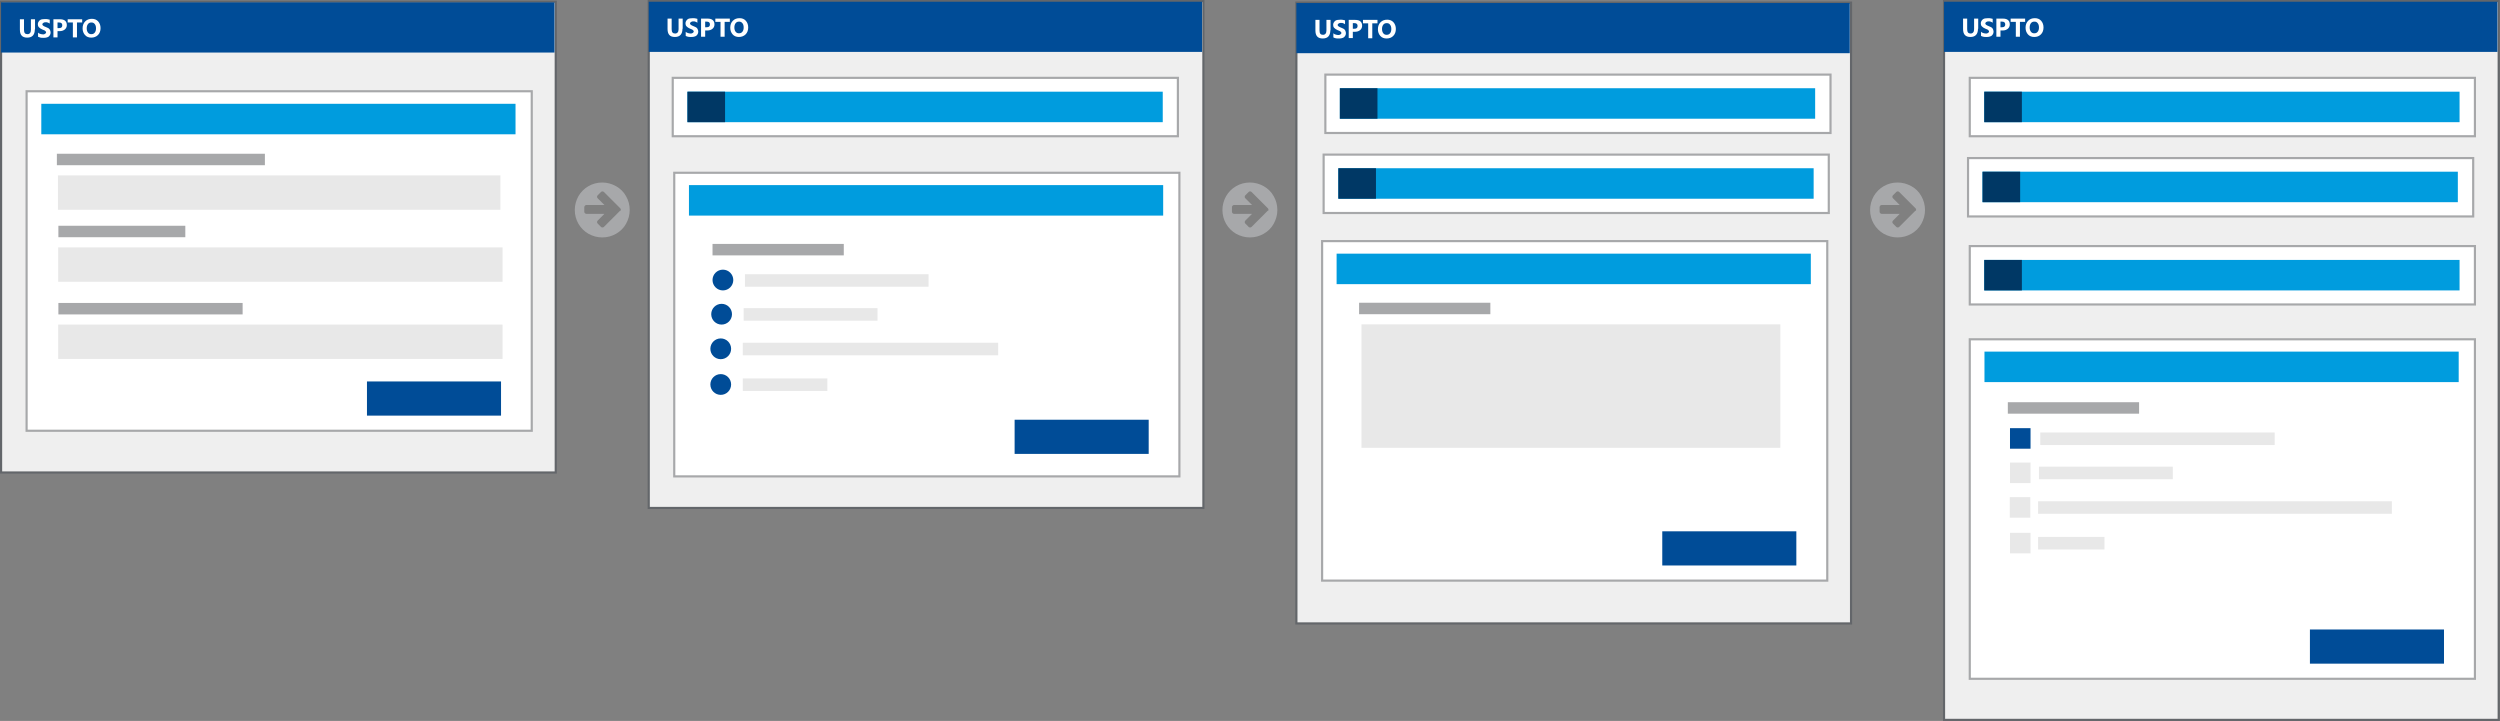 <?xml version="1.0" encoding="utf-8"?>
<!-- Generator: Adobe Illustrator 18.0.0, SVG Export Plug-In . SVG Version: 6.00 Build 0)  -->
<!DOCTYPE svg PUBLIC "-//W3C//DTD SVG 1.1//EN" "http://www.w3.org/Graphics/SVG/1.1/DTD/svg11.dtd">
<svg version="1.1" xmlns="http://www.w3.org/2000/svg" xmlns:xlink="http://www.w3.org/1999/xlink" x="0px" y="0px"
	 viewBox="0 0 1156.1 333.4" enable-background="new 0 0 1156.1 333.4" xml:space="preserve">
<rect x="0" y="0" width="1156.1" height="333.4" fill="#808080" stroke="none"/>
<g id="Hybrid" display="none">
	<rect x="0.8" y="-43.7" display="inline" fill="#EFEFEF" stroke="#63666A" stroke-miterlimit="10" width="256.5" height="244.3"/>
	<rect x="0.8" y="-43.5" display="inline" fill="#004C97" width="255.9" height="23.2"/>
	<g display="inline">
		<path fill="#FFFFFF" d="M16.4-30.9c0,2.5-1.2,3.8-3.5,3.8c-2.3,0-3.4-1.2-3.4-3.7v-4.9h1.9v4.9c0,1.4,0.5,2,1.6,2
			c1,0,1.6-0.7,1.6-2v-4.9h1.9V-30.9z"/>
		<path fill="#FFFFFF" d="M17.9-27.6v-1.9c0.3,0.3,0.7,0.5,1.1,0.6s0.8,0.2,1.2,0.2c0.2,0,0.4,0,0.6-0.1s0.3-0.1,0.4-0.2
			s0.2-0.2,0.3-0.3s0.1-0.2,0.1-0.3c0-0.2,0-0.3-0.1-0.4s-0.2-0.2-0.4-0.4s-0.4-0.2-0.6-0.3s-0.5-0.2-0.7-0.3
			c-0.7-0.3-1.1-0.6-1.5-1c-0.3-0.4-0.5-0.9-0.5-1.4c0-0.4,0.1-0.8,0.3-1.1s0.4-0.6,0.7-0.8s0.7-0.4,1.1-0.4s0.8-0.1,1.3-0.1
			c0.4,0,0.8,0,1.2,0.1s0.6,0.1,0.9,0.2v1.8c-0.1-0.1-0.3-0.2-0.5-0.3s-0.3-0.1-0.5-0.2s-0.4-0.1-0.5-0.1s-0.3,0-0.5,0
			c-0.2,0-0.4,0-0.6,0.1s-0.3,0.1-0.4,0.2s-0.2,0.2-0.3,0.3s-0.1,0.2-0.1,0.3c0,0.1,0,0.3,0.1,0.4s0.2,0.2,0.3,0.3s0.3,0.2,0.5,0.3
			s0.4,0.2,0.7,0.3c0.3,0.1,0.6,0.3,0.9,0.4s0.5,0.3,0.7,0.5s0.3,0.4,0.4,0.7s0.2,0.6,0.2,0.9c0,0.5-0.1,0.9-0.3,1.2
			s-0.4,0.6-0.7,0.8s-0.7,0.3-1.1,0.4s-0.8,0.1-1.3,0.1c-0.5,0-0.9,0-1.3-0.1S18.2-27.4,17.9-27.6z"/>
		<path fill="#FFFFFF" d="M26.9-30.2v2.9H25v-8.4h3c2.1,0,3.2,0.9,3.2,2.7c0,0.8-0.3,1.5-0.9,2s-1.4,0.8-2.4,0.8H26.9z M26.9-34.2
			v2.6h0.7c1,0,1.5-0.4,1.5-1.3c0-0.9-0.5-1.3-1.5-1.3H26.9z"/>
		<path fill="#FFFFFF" d="M38.3-34.1h-2.4v6.9H34v-6.9h-2.4v-1.5h6.7V-34.1z"/>
		<path fill="#FFFFFF" d="M42.5-27.1c-1.2,0-2.2-0.4-2.9-1.2s-1.1-1.8-1.1-3.1c0-1.3,0.4-2.4,1.2-3.2s1.8-1.2,3.1-1.2
			c1.2,0,2.2,0.4,2.9,1.2s1.1,1.8,1.1,3.1c0,1.3-0.4,2.4-1.2,3.2S43.7-27.1,42.5-27.1z M42.6-34.2c-0.7,0-1.2,0.2-1.6,0.7
			s-0.6,1.2-0.6,2c0,0.8,0.2,1.5,0.6,2s0.9,0.7,1.5,0.7c0.7,0,1.2-0.2,1.6-0.7s0.6-1.1,0.6-2c0-0.9-0.2-1.5-0.6-2
			S43.2-34.2,42.6-34.2z"/>
	</g>
	<rect x="12.6" y="27.6" display="inline" fill="#FFFFFF" stroke="#A7A8AA" stroke-miterlimit="10" width="233.6" height="157"/>
	<rect x="19.4" y="33.4" display="inline" fill="#009CDE" width="219.3" height="14.1"/>
	<rect x="27.1" y="66.6" display="inline" fill="#E8E8E8" width="204.6" height="15.9"/>
	<rect x="170" y="161.8" display="inline" fill="#004C97" width="62" height="15.8"/>
	<rect x="26.6" y="56.6" display="inline" fill="#A7A8AA" width="96.2" height="5.3"/>
	<rect x="27.2" y="99.8" display="inline" fill="#E8E8E8" width="205.5" height="15.9"/>
	<rect x="27.3" y="89.8" display="inline" fill="#A7A8AA" width="58.7" height="5.3"/>
	<rect x="27.2" y="135.5" display="inline" fill="#E8E8E8" width="205.5" height="15.9"/>
	<rect x="27.3" y="125.5" display="inline" fill="#A7A8AA" width="85.2" height="5.3"/>
	
		<rect x="300.3" y="-42.1" display="inline" fill="#EFEFEF" stroke="#63666A" stroke-miterlimit="10" width="256.5" height="534.4"/>
	<rect x="300.3" y="-43.8" display="inline" fill="#004C97" width="255.9" height="23.2"/>
	<g display="inline">
		<path fill="#FFFFFF" d="M316-31.2c0,2.5-1.2,3.8-3.5,3.8c-2.3,0-3.4-1.2-3.4-3.7V-36h1.9v4.9c0,1.4,0.5,2,1.6,2c1,0,1.6-0.7,1.6-2
			V-36h1.9V-31.2z"/>
		<path fill="#FFFFFF" d="M317.4-27.9v-1.9c0.3,0.3,0.7,0.5,1.1,0.6s0.8,0.2,1.2,0.2c0.2,0,0.4,0,0.6-0.1s0.3-0.1,0.4-0.2
			s0.2-0.2,0.3-0.3s0.1-0.2,0.1-0.3c0-0.2,0-0.3-0.1-0.4s-0.2-0.2-0.4-0.4s-0.4-0.2-0.6-0.3s-0.5-0.2-0.7-0.3
			c-0.7-0.3-1.1-0.6-1.5-1c-0.3-0.4-0.5-0.9-0.5-1.4c0-0.4,0.1-0.8,0.3-1.1s0.4-0.6,0.7-0.8s0.7-0.4,1.1-0.4s0.8-0.1,1.3-0.1
			c0.4,0,0.8,0,1.2,0.1s0.6,0.1,0.9,0.2v1.8c-0.1-0.1-0.3-0.2-0.5-0.3s-0.3-0.1-0.5-0.2s-0.4-0.1-0.5-0.1s-0.3,0-0.5,0
			c-0.2,0-0.4,0-0.6,0.1s-0.3,0.1-0.4,0.2s-0.2,0.2-0.3,0.3s-0.1,0.2-0.1,0.3c0,0.1,0,0.3,0.1,0.4s0.2,0.2,0.3,0.3s0.3,0.2,0.5,0.3
			s0.4,0.2,0.7,0.3c0.3,0.1,0.6,0.3,0.9,0.4c0.3,0.2,0.5,0.3,0.7,0.5s0.3,0.4,0.4,0.7s0.2,0.6,0.2,0.9c0,0.5-0.1,0.9-0.3,1.2
			s-0.4,0.6-0.7,0.8s-0.7,0.3-1.1,0.4s-0.8,0.1-1.3,0.1c-0.5,0-0.9,0-1.3-0.1S317.7-27.8,317.4-27.9z"/>
		<path fill="#FFFFFF" d="M326.4-30.5v2.9h-1.9V-36h3c2.1,0,3.2,0.9,3.2,2.7c0,0.8-0.3,1.5-0.9,2s-1.4,0.8-2.4,0.8H326.4z
			 M326.4-34.5v2.6h0.7c1,0,1.5-0.4,1.5-1.3c0-0.9-0.5-1.3-1.5-1.3H326.4z"/>
		<path fill="#FFFFFF" d="M337.8-34.5h-2.4v6.9h-1.9v-6.9h-2.4V-36h6.7V-34.5z"/>
		<path fill="#FFFFFF" d="M342-27.4c-1.2,0-2.2-0.4-2.9-1.2s-1.1-1.8-1.1-3.1c0-1.3,0.4-2.4,1.2-3.2s1.8-1.2,3.1-1.2
			c1.2,0,2.2,0.4,2.9,1.2s1.1,1.8,1.1,3.1c0,1.3-0.4,2.4-1.2,3.2S343.2-27.4,342-27.4z M342.1-34.5c-0.7,0-1.2,0.2-1.6,0.7
			s-0.6,1.2-0.6,2c0,0.8,0.2,1.5,0.6,2s0.9,0.7,1.5,0.7c0.7,0,1.2-0.2,1.6-0.7s0.6-1.1,0.6-2c0-0.9-0.2-1.5-0.6-2
			S342.7-34.5,342.1-34.5z"/>
	</g>
	<rect x="312.1" y="27.3" display="inline" fill="#FFFFFF" stroke="#A7A8AA" stroke-miterlimit="10" width="233.6" height="140.4"/>
	<rect x="318.9" y="33.1" display="inline" fill="#009CDE" width="219.3" height="14.1"/>
	<rect x="482.8" y="462.5" display="inline" fill="#004C97" width="62" height="15.8"/>
	<g display="inline">
		<rect x="344.8" y="74.2" fill="#E8E8E8" width="84.9" height="5.8"/>
		<rect x="329.8" y="60.2" fill="#A7A8AA" width="60.7" height="5.3"/>
		<circle fill="#004C97" cx="334.6" cy="77" r="4.8"/>
		<rect x="344.2" y="90" fill="#E8E8E8" width="61.9" height="5.8"/>
		<circle fill="#E8E8E8" cx="334" cy="92.7" r="4.8"/>
		<rect x="343.8" y="106" fill="#E8E8E8" width="118.1" height="5.8"/>
		<circle fill="#E8E8E8" cx="333.6" cy="108.7" r="4.8"/>
		<rect x="343.8" y="122.5" fill="#E8E8E8" width="39.1" height="5.8"/>
		<circle fill="#E8E8E8" cx="333.6" cy="125.2" r="4.8"/>
	</g>
	
		<rect x="599.8" y="-37.4" display="inline" fill="#EFEFEF" stroke="#63666A" stroke-miterlimit="10" width="256.5" height="241.1"/>
	<rect x="599.8" y="-43.1" display="inline" fill="#004C97" width="255.9" height="23.2"/>
	<g display="inline">
		<path fill="#FFFFFF" d="M615.5-30.6c0,2.5-1.2,3.8-3.5,3.8c-2.3,0-3.4-1.2-3.4-3.7v-4.9h1.9v4.9c0,1.4,0.5,2,1.6,2
			c1,0,1.6-0.7,1.6-2v-4.9h1.9V-30.6z"/>
		<path fill="#FFFFFF" d="M616.9-27.3v-1.9c0.3,0.3,0.7,0.5,1.1,0.6s0.8,0.2,1.2,0.2c0.2,0,0.4,0,0.6-0.1s0.3-0.1,0.4-0.2
			s0.2-0.2,0.3-0.3s0.1-0.2,0.1-0.3c0-0.2,0-0.3-0.1-0.4s-0.2-0.2-0.4-0.4s-0.4-0.2-0.6-0.3s-0.5-0.2-0.7-0.3
			c-0.7-0.3-1.1-0.6-1.5-1s-0.5-0.9-0.5-1.4c0-0.4,0.1-0.8,0.3-1.1s0.4-0.6,0.7-0.8s0.7-0.4,1.1-0.4s0.8-0.1,1.3-0.1
			c0.4,0,0.8,0,1.2,0.1s0.6,0.1,0.9,0.2v1.8c-0.1-0.1-0.3-0.2-0.5-0.3s-0.3-0.1-0.5-0.2s-0.4-0.1-0.5-0.1s-0.3,0-0.5,0
			c-0.2,0-0.4,0-0.6,0.1s-0.3,0.1-0.4,0.2s-0.2,0.2-0.3,0.3s-0.1,0.2-0.1,0.3c0,0.1,0,0.3,0.1,0.4s0.2,0.2,0.3,0.3s0.3,0.2,0.5,0.3
			s0.4,0.2,0.7,0.3c0.3,0.1,0.6,0.3,0.9,0.4s0.5,0.3,0.7,0.5s0.3,0.4,0.4,0.7s0.2,0.6,0.2,0.9c0,0.5-0.1,0.9-0.3,1.2
			s-0.4,0.6-0.7,0.8s-0.7,0.3-1.1,0.4s-0.8,0.1-1.3,0.1c-0.5,0-0.9,0-1.3-0.1S617.2-27.1,616.9-27.3z"/>
		<path fill="#FFFFFF" d="M625.9-29.8v2.9H624v-8.4h3c2.1,0,3.2,0.9,3.2,2.7c0,0.8-0.3,1.5-0.9,2s-1.4,0.8-2.4,0.8H625.9z
			 M625.9-33.9v2.6h0.7c1,0,1.5-0.4,1.5-1.3c0-0.9-0.5-1.3-1.5-1.3H625.9z"/>
		<path fill="#FFFFFF" d="M637.3-33.8h-2.4v6.9H633v-6.9h-2.4v-1.5h6.7V-33.8z"/>
		<path fill="#FFFFFF" d="M641.5-26.8c-1.2,0-2.2-0.4-2.9-1.2s-1.1-1.8-1.1-3.1c0-1.3,0.4-2.4,1.2-3.2s1.8-1.2,3.1-1.2
			c1.2,0,2.2,0.4,2.9,1.2s1.1,1.8,1.1,3.1c0,1.3-0.4,2.4-1.2,3.2S642.8-26.8,641.5-26.8z M641.6-33.9c-0.7,0-1.2,0.2-1.6,0.7
			s-0.6,1.2-0.6,2c0,0.8,0.2,1.5,0.6,2s0.9,0.7,1.5,0.7c0.7,0,1.2-0.2,1.6-0.7s0.6-1.1,0.6-2c0-0.9-0.2-1.5-0.6-2
			S642.3-33.9,641.6-33.9z"/>
	</g>
	<rect x="611.7" y="27" display="inline" fill="#FFFFFF" stroke="#A7A8AA" stroke-miterlimit="10" width="233.6" height="157"/>
	<rect x="618.4" y="32.7" display="inline" fill="#009CDE" width="219.3" height="14.1"/>
	<rect x="769" y="161.1" display="inline" fill="#004C97" width="62" height="15.8"/>
	<rect x="629.9" y="65.5" display="inline" fill="#E8E8E8" width="193.7" height="57.1"/>
	<rect x="628.8" y="55.5" display="inline" fill="#A7A8AA" width="60.7" height="5.3"/>
	
		<rect x="899.3" y="-36.1" display="inline" fill="#EFEFEF" stroke="#63666A" stroke-miterlimit="10" width="256.5" height="240.4"/>
	<rect x="899.3" y="-43.8" display="inline" fill="#004C97" width="255.9" height="23.2"/>
	<g display="inline">
		<path fill="#FFFFFF" d="M915-31.2c0,2.5-1.2,3.8-3.5,3.8c-2.3,0-3.4-1.2-3.4-3.7V-36h1.9v4.9c0,1.4,0.5,2,1.6,2c1,0,1.6-0.7,1.6-2
			V-36h1.9V-31.2z"/>
		<path fill="#FFFFFF" d="M916.4-27.9v-1.9c0.3,0.3,0.7,0.5,1.1,0.6s0.8,0.2,1.2,0.2c0.2,0,0.4,0,0.6-0.1s0.3-0.1,0.4-0.2
			s0.2-0.2,0.3-0.3s0.1-0.2,0.1-0.3c0-0.2,0-0.3-0.1-0.4s-0.2-0.2-0.4-0.4s-0.4-0.2-0.6-0.3s-0.5-0.2-0.7-0.3
			c-0.7-0.3-1.1-0.6-1.5-1c-0.3-0.4-0.5-0.9-0.5-1.4c0-0.4,0.1-0.8,0.3-1.1s0.4-0.6,0.7-0.8s0.7-0.4,1.1-0.4s0.8-0.1,1.3-0.1
			c0.4,0,0.8,0,1.2,0.1s0.6,0.1,0.9,0.2v1.8c-0.1-0.1-0.3-0.2-0.5-0.3s-0.3-0.1-0.5-0.2s-0.4-0.1-0.5-0.1s-0.3,0-0.5,0
			c-0.2,0-0.4,0-0.6,0.1s-0.3,0.1-0.4,0.2s-0.2,0.2-0.3,0.3s-0.1,0.2-0.1,0.3c0,0.1,0,0.3,0.1,0.4s0.2,0.2,0.3,0.3s0.3,0.2,0.5,0.3
			s0.4,0.2,0.7,0.3c0.3,0.1,0.6,0.3,0.9,0.4c0.3,0.2,0.5,0.3,0.7,0.5s0.3,0.4,0.4,0.7s0.2,0.6,0.2,0.9c0,0.5-0.1,0.9-0.3,1.2
			s-0.4,0.6-0.7,0.8s-0.7,0.3-1.1,0.4s-0.8,0.1-1.3,0.1c-0.5,0-0.9,0-1.3-0.1S916.7-27.8,916.4-27.9z"/>
		<path fill="#FFFFFF" d="M925.4-30.5v2.9h-1.9V-36h3c2.1,0,3.2,0.9,3.2,2.7c0,0.8-0.3,1.5-0.9,2s-1.4,0.8-2.4,0.8H925.4z
			 M925.4-34.5v2.6h0.7c1,0,1.5-0.4,1.5-1.3c0-0.9-0.5-1.3-1.5-1.3H925.4z"/>
		<path fill="#FFFFFF" d="M936.8-34.5h-2.4v6.9h-1.9v-6.9h-2.4V-36h6.7V-34.5z"/>
		<path fill="#FFFFFF" d="M941-27.4c-1.2,0-2.2-0.4-2.9-1.2s-1.1-1.8-1.1-3.1c0-1.3,0.4-2.4,1.2-3.2s1.8-1.2,3.1-1.2
			c1.2,0,2.2,0.4,2.9,1.2s1.1,1.8,1.1,3.1c0,1.3-0.4,2.4-1.2,3.2S942.3-27.4,941-27.4z M941.1-34.5c-0.7,0-1.2,0.2-1.6,0.7
			s-0.6,1.2-0.6,2c0,0.8,0.2,1.5,0.6,2s0.9,0.7,1.5,0.7c0.7,0,1.2-0.2,1.6-0.7s0.6-1.1,0.6-2c0-0.9-0.2-1.5-0.6-2
			S941.8-34.5,941.1-34.5z"/>
	</g>
	<rect x="911.2" y="28.3" display="inline" fill="#FFFFFF" stroke="#A7A8AA" stroke-miterlimit="10" width="233.6" height="157"/>
	<rect x="918" y="34.1" display="inline" fill="#009CDE" width="219.3" height="14.1"/>
	<rect x="1068.5" y="162.5" display="inline" fill="#004C97" width="62" height="15.8"/>
	<rect x="943.8" y="71.5" display="inline" fill="#E8E8E8" width="108.4" height="5.8"/>
	<rect x="928.8" y="57.5" display="inline" fill="#A7A8AA" width="60.7" height="5.3"/>
	<rect x="943.2" y="87.2" display="inline" fill="#E8E8E8" width="61.9" height="5.8"/>
	<rect x="942.8" y="103.2" display="inline" fill="#E8E8E8" width="163.6" height="5.8"/>
	<rect x="942.8" y="119.7" display="inline" fill="#E8E8E8" width="30.7" height="5.8"/>
	<rect x="929.8" y="69.5" display="inline" fill="#004C97" width="9.5" height="9.5"/>
	<rect x="929.8" y="85.4" display="inline" fill="#E8E8E8" width="9.5" height="9.5"/>
	<rect x="929.7" y="101.4" display="inline" fill="#E8E8E8" width="9.5" height="9.5"/>
	<rect x="929.8" y="117.9" display="inline" fill="#E8E8E8" width="9.5" height="9.5"/>
	<path display="inline" fill="#A7A8AA" d="M289.8,46.1c1.1,1.9,1.7,4.1,1.7,6.4c0,2.3-0.6,4.4-1.7,6.4s-2.7,3.5-4.6,4.6
		c-1.9,1.1-4.1,1.7-6.4,1.7c-2.3,0-4.4-0.6-6.4-1.7c-1.9-1.1-3.5-2.7-4.6-4.6s-1.7-4.1-1.7-6.4c0-2.3,0.6-4.4,1.7-6.4
		s2.7-3.5,4.6-4.6c1.9-1.1,4.1-1.7,6.4-1.7c2.3,0,4.4,0.6,6.4,1.7C287.1,42.6,288.7,44.1,289.8,46.1z M287.4,52.5
		c0-0.3-0.1-0.5-0.3-0.7l-1.5-1.5l-6-6c-0.2-0.2-0.4-0.3-0.7-0.3c-0.3,0-0.5,0.1-0.7,0.3l-1.5,1.5c-0.2,0.2-0.3,0.4-0.3,0.7
		c0,0.3,0.1,0.5,0.3,0.7l3.1,3.1h-8.3c-0.3,0-0.5,0.1-0.7,0.3c-0.2,0.2-0.3,0.5-0.3,0.7v2.1c0,0.3,0.1,0.5,0.3,0.7
		c0.2,0.2,0.5,0.3,0.7,0.3h8.3l-3.1,3.1c-0.2,0.2-0.3,0.5-0.3,0.7s0.1,0.5,0.3,0.7l1.5,1.5c0.2,0.2,0.4,0.3,0.7,0.3
		c0.3,0,0.5-0.1,0.7-0.3l6-6l1.5-1.5C287.3,53,287.4,52.8,287.4,52.5z"/>
	<path display="inline" fill="#A7A8AA" d="M589.3,46.1c1.1,1.9,1.7,4.1,1.7,6.4c0,2.3-0.6,4.4-1.7,6.4s-2.7,3.5-4.6,4.6
		c-1.9,1.1-4.1,1.7-6.4,1.7c-2.3,0-4.4-0.6-6.4-1.7c-1.9-1.1-3.5-2.7-4.6-4.6s-1.7-4.1-1.7-6.4c0-2.3,0.6-4.4,1.7-6.4
		s2.7-3.5,4.6-4.6c1.9-1.1,4.1-1.7,6.4-1.7c2.3,0,4.4,0.6,6.4,1.7C586.6,42.6,588.2,44.1,589.3,46.1z M586.9,52.5
		c0-0.3-0.1-0.5-0.3-0.7l-1.5-1.5l-6-6c-0.2-0.2-0.4-0.3-0.7-0.3c-0.3,0-0.5,0.1-0.7,0.3l-1.5,1.5c-0.2,0.2-0.3,0.4-0.3,0.7
		c0,0.3,0.1,0.5,0.3,0.7l3.1,3.1h-8.3c-0.3,0-0.5,0.1-0.7,0.3c-0.2,0.2-0.3,0.5-0.3,0.7v2.1c0,0.3,0.1,0.5,0.3,0.7
		c0.2,0.2,0.5,0.3,0.7,0.3h8.3l-3.1,3.1c-0.2,0.2-0.3,0.5-0.3,0.7s0.1,0.5,0.3,0.7l1.5,1.5c0.2,0.2,0.4,0.3,0.7,0.3
		c0.3,0,0.5-0.1,0.7-0.3l6-6l1.5-1.5C586.8,53,586.9,52.8,586.9,52.5z"/>
	<path display="inline" fill="#A7A8AA" d="M888.8,46.1c1.1,1.9,1.7,4.1,1.7,6.4c0,2.3-0.6,4.4-1.7,6.4s-2.7,3.5-4.6,4.6
		c-1.9,1.1-4.1,1.7-6.4,1.7c-2.3,0-4.4-0.6-6.4-1.7c-1.9-1.1-3.5-2.7-4.6-4.6s-1.7-4.1-1.7-6.4c0-2.3,0.6-4.4,1.7-6.4
		s2.7-3.5,4.6-4.6c1.9-1.1,4.1-1.7,6.4-1.7c2.3,0,4.4,0.6,6.4,1.7C886.2,42.6,887.7,44.1,888.8,46.1z M886.4,52.5
		c0-0.3-0.1-0.5-0.3-0.7l-1.5-1.5l-6-6c-0.2-0.2-0.4-0.3-0.7-0.3c-0.3,0-0.5,0.1-0.7,0.3l-1.5,1.5c-0.2,0.2-0.3,0.4-0.3,0.7
		c0,0.3,0.1,0.5,0.3,0.7l3.1,3.1h-8.3c-0.3,0-0.5,0.1-0.7,0.3c-0.2,0.2-0.3,0.5-0.3,0.7v2.1c0,0.3,0.1,0.5,0.3,0.7
		c0.2,0.2,0.5,0.3,0.7,0.3h8.3l-3.1,3.1c-0.2,0.2-0.3,0.5-0.3,0.7s0.1,0.5,0.3,0.7l1.5,1.5c0.2,0.2,0.4,0.3,0.7,0.3
		c0.3,0,0.5-0.1,0.7-0.3l6-6l1.5-1.5C886.3,53,886.4,52.8,886.4,52.5z"/>
	<g display="inline">
		<polygon fill="#D9D9D6" stroke="#FFFFFF" stroke-miterlimit="10" points="246.8,11.2 187.4,11.2 187.4,-4.4 246.8,-4.4 246.8,3.4 
					"/>
		<polygon fill="#D9D9D6" stroke="#FFFFFF" stroke-miterlimit="10" points="188.6,11.2 129.3,11.2 129.3,-4.4 188.6,-4.4 196.6,3.4 
					"/>
		<polygon fill="#D9D9D6" stroke="#FFFFFF" stroke-miterlimit="10" points="130.8,11.2 71.4,11.2 71.4,-4.4 130.8,-4.4 138.7,3.4 		
			"/>
		<polygon fill="#003865" stroke="#FFFFFF" stroke-miterlimit="10" points="72.5,11.2 13.1,11.2 13.1,-4.4 72.5,-4.4 80.5,3.4 		"/>
	</g>
	
		<rect x="312.1" y="182.8" display="inline" fill="#FFFFFF" stroke="#A7A8AA" stroke-miterlimit="10" width="233.6" height="119.7"/>
	<rect x="318.9" y="188.6" display="inline" fill="#009CDE" width="219.3" height="14.1"/>
	<rect x="330.4" y="221.3" display="inline" fill="#E8E8E8" width="193.7" height="57.1"/>
	<rect x="329.3" y="211.3" display="inline" fill="#A7A8AA" width="60.7" height="5.3"/>
	<g display="inline">
		<rect x="312.1" y="321" fill="#FFFFFF" stroke="#A7A8AA" stroke-miterlimit="10" width="233.6" height="126.4"/>
		<rect x="318.9" y="326.8" fill="#009CDE" width="219.3" height="14.1"/>
		<rect x="344.8" y="364.1" fill="#E8E8E8" width="108.4" height="5.8"/>
		<rect x="329.8" y="350.1" fill="#A7A8AA" width="60.7" height="5.3"/>
		<rect x="344.2" y="379.9" fill="#E8E8E8" width="61.9" height="5.8"/>
		<rect x="343.8" y="395.9" fill="#E8E8E8" width="163.6" height="5.8"/>
		<rect x="343.8" y="412.4" fill="#E8E8E8" width="30.7" height="5.8"/>
		<rect x="330.8" y="362.1" fill="#004C97" width="9.5" height="9.5"/>
		<rect x="330.8" y="378.1" fill="#E8E8E8" width="9.5" height="9.5"/>
		<rect x="330.7" y="394.1" fill="#E8E8E8" width="9.5" height="9.5"/>
		<rect x="330.8" y="410.6" fill="#E8E8E8" width="9.5" height="9.5"/>
	</g>
	<g display="inline">
		<polygon fill="#D9D9D6" stroke="#FFFFFF" stroke-miterlimit="10" points="545.1,11.2 485.7,11.2 485.7,-4.4 545.1,-4.4 545.1,3.4 
					"/>
		<polygon fill="#D9D9D6" stroke="#FFFFFF" stroke-miterlimit="10" points="486.9,11.2 427.6,11.2 427.6,-4.4 486.9,-4.4 494.9,3.4 
					"/>
		<polygon fill="#003865" stroke="#FFFFFF" stroke-miterlimit="10" points="429.1,11.2 369.7,11.2 369.7,-4.4 429.1,-4.4 437,3.4 		
			"/>
		<polygon fill="#D9D9D6" stroke="#FFFFFF" stroke-miterlimit="10" points="370.8,11.2 311.4,11.2 311.4,-4.4 370.8,-4.4 378.7,3.4 
					"/>
	</g>
	<g display="inline">
		<polygon fill="#D9D9D6" stroke="#FFFFFF" stroke-miterlimit="10" points="844.9,12.8 785.6,12.8 785.6,-2.8 844.9,-2.8 844.9,5 		
			"/>
		<polygon fill="#003865" stroke="#FFFFFF" stroke-miterlimit="10" points="786.8,12.8 727.4,12.8 727.4,-2.8 786.8,-2.8 794.7,5 		
			"/>
		<polygon fill="#D9D9D6" stroke="#FFFFFF" stroke-miterlimit="10" points="728.9,12.8 669.5,12.8 669.5,-2.8 728.9,-2.8 736.8,5 		
			"/>
		<polygon fill="#D9D9D6" stroke="#FFFFFF" stroke-miterlimit="10" points="670.6,12.8 611.3,12.8 611.3,-2.8 670.6,-2.8 678.6,5 		
			"/>
	</g>
	<g display="inline">
		<polygon fill="#003865" stroke="#FFFFFF" stroke-miterlimit="10" points="1144.8,12.8 1085.5,12.8 1085.5,-2.8 1144.8,-2.8 
			1144.8,5 		"/>
		<polygon fill="#D9D9D6" stroke="#FFFFFF" stroke-miterlimit="10" points="1086.7,12.8 1027.3,12.8 1027.3,-2.8 1086.7,-2.8 
			1094.6,5 		"/>
		<polygon fill="#D9D9D6" stroke="#FFFFFF" stroke-miterlimit="10" points="1028.8,12.8 969.4,12.8 969.4,-2.8 1028.8,-2.8 
			1036.7,5 		"/>
		<polygon fill="#D9D9D6" stroke="#FFFFFF" stroke-miterlimit="10" points="970.5,12.8 911.2,12.8 911.2,-2.8 970.5,-2.8 978.5,5 		
			"/>
	</g>
</g>
<g id="Accordian_Form">
	<rect x="0.5" y="0.8" fill="#EFEFEF" stroke="#63666A" stroke-miterlimit="10" width="256.5" height="217.7"/>
	<rect x="0.5" y="1.1" fill="#004C97" width="255.9" height="23.2"/>
	<g>
		<path fill="#FFFFFF" d="M16.1,13.6c0,2.5-1.2,3.8-3.5,3.8c-2.3,0-3.4-1.2-3.4-3.7V8.9h1.9v4.9c0,1.4,0.5,2,1.6,2
			c1,0,1.6-0.7,1.6-2V8.9h1.9V13.6z"/>
		<path fill="#FFFFFF" d="M17.6,17v-1.9c0.3,0.3,0.7,0.5,1.1,0.6s0.8,0.2,1.2,0.2c0.2,0,0.4,0,0.6-0.1s0.3-0.1,0.4-0.2
			s0.2-0.2,0.3-0.3s0.1-0.2,0.1-0.3c0-0.2,0-0.3-0.1-0.4s-0.2-0.2-0.4-0.4s-0.4-0.2-0.6-0.3s-0.5-0.2-0.7-0.3
			c-0.7-0.3-1.1-0.6-1.5-1s-0.5-0.9-0.5-1.4c0-0.4,0.1-0.8,0.3-1.1s0.4-0.6,0.7-0.8s0.7-0.4,1.1-0.4s0.8-0.1,1.3-0.1
			c0.4,0,0.8,0,1.2,0.1s0.6,0.1,0.9,0.2v1.8c-0.1-0.1-0.3-0.2-0.5-0.3s-0.3-0.1-0.5-0.2s-0.4-0.1-0.5-0.1s-0.3,0-0.5,0
			c-0.2,0-0.4,0-0.6,0.1s-0.3,0.1-0.4,0.2s-0.2,0.2-0.3,0.3s-0.1,0.2-0.1,0.3c0,0.1,0,0.3,0.1,0.4s0.2,0.2,0.3,0.3s0.3,0.2,0.5,0.3
			s0.4,0.2,0.7,0.3c0.3,0.1,0.6,0.3,0.9,0.4s0.5,0.3,0.7,0.5s0.3,0.4,0.4,0.7s0.2,0.6,0.2,0.9c0,0.5-0.1,0.9-0.3,1.2
			s-0.4,0.6-0.7,0.8s-0.7,0.3-1.1,0.4s-0.8,0.1-1.3,0.1c-0.5,0-0.9,0-1.3-0.1S17.9,17.1,17.6,17z"/>
		<path fill="#FFFFFF" d="M26.6,14.4v2.9h-1.9V8.9h3c2.1,0,3.2,0.9,3.2,2.7c0,0.8-0.3,1.5-0.9,2s-1.4,0.8-2.4,0.8H26.6z M26.6,10.3
			V13h0.7c1,0,1.5-0.4,1.5-1.3c0-0.9-0.5-1.3-1.5-1.3H26.6z"/>
		<path fill="#FFFFFF" d="M38,10.4h-2.4v6.9h-1.9v-6.9h-2.4V8.9H38V10.4z"/>
		<path fill="#FFFFFF" d="M42.2,17.4c-1.2,0-2.2-0.4-2.9-1.2s-1.1-1.8-1.1-3.1c0-1.3,0.4-2.4,1.2-3.2s1.8-1.2,3.1-1.2
			c1.2,0,2.2,0.4,2.9,1.2s1.1,1.8,1.1,3.1c0,1.3-0.4,2.4-1.2,3.2S43.4,17.4,42.2,17.4z M42.3,10.4c-0.7,0-1.2,0.2-1.6,0.7
			s-0.6,1.2-0.6,2c0,0.8,0.2,1.5,0.6,2s0.9,0.7,1.5,0.7c0.7,0,1.2-0.2,1.6-0.7s0.6-1.1,0.6-2c0-0.9-0.2-1.5-0.6-2
			S42.9,10.4,42.3,10.4z"/>
	</g>
	<rect x="12.3" y="42.2" fill="#FFFFFF" stroke="#A7A8AA" stroke-miterlimit="10" width="233.6" height="157"/>
	<rect x="19.1" y="48" fill="#009CDE" width="219.3" height="14.1"/>
	<rect x="26.8" y="81.1" fill="#E8E8E8" width="204.6" height="15.9"/>
	<rect x="169.7" y="176.4" fill="#004C97" width="62" height="15.8"/>
	<rect x="26.3" y="71.1" fill="#A7A8AA" width="96.2" height="5.3"/>
	<rect x="26.9" y="114.4" fill="#E8E8E8" width="205.5" height="15.9"/>
	<rect x="27" y="104.4" fill="#A7A8AA" width="58.7" height="5.3"/>
	<rect x="26.9" y="150.1" fill="#E8E8E8" width="205.5" height="15.9"/>
	<rect x="27" y="140.1" fill="#A7A8AA" width="85.2" height="5.3"/>
	<rect x="300" y="0.5" fill="#EFEFEF" stroke="#63666A" stroke-miterlimit="10" width="256.5" height="234.4"/>
	<rect x="300" y="0.8" fill="#004C97" width="255.9" height="23.2"/>
	<g>
		<path fill="#FFFFFF" d="M315.6,13.3c0,2.5-1.2,3.8-3.5,3.8c-2.3,0-3.4-1.2-3.4-3.7V8.6h1.9v4.9c0,1.4,0.5,2,1.6,2
			c1,0,1.6-0.7,1.6-2V8.6h1.9V13.3z"/>
		<path fill="#FFFFFF" d="M317.1,16.6v-1.9c0.3,0.3,0.7,0.5,1.1,0.6s0.8,0.2,1.2,0.2c0.2,0,0.4,0,0.6-0.1s0.3-0.1,0.4-0.2
			s0.2-0.2,0.3-0.3s0.1-0.2,0.1-0.3c0-0.2,0-0.3-0.1-0.4s-0.2-0.2-0.4-0.4s-0.4-0.2-0.6-0.3s-0.5-0.2-0.7-0.3
			c-0.7-0.3-1.1-0.6-1.5-1s-0.5-0.9-0.5-1.4c0-0.4,0.1-0.8,0.3-1.1s0.4-0.6,0.7-0.8s0.7-0.4,1.1-0.4s0.8-0.1,1.3-0.1
			c0.4,0,0.8,0,1.2,0.1s0.6,0.1,0.9,0.2v1.8c-0.1-0.1-0.3-0.2-0.5-0.3s-0.3-0.1-0.5-0.2s-0.4-0.1-0.5-0.1s-0.3,0-0.5,0
			c-0.2,0-0.4,0-0.6,0.1s-0.3,0.1-0.4,0.2s-0.2,0.2-0.3,0.3s-0.1,0.2-0.1,0.3c0,0.1,0,0.3,0.1,0.4s0.2,0.2,0.3,0.3s0.3,0.2,0.5,0.3
			s0.4,0.2,0.7,0.3c0.3,0.1,0.6,0.3,0.9,0.4s0.5,0.3,0.7,0.5s0.3,0.4,0.4,0.7s0.2,0.6,0.2,0.9c0,0.5-0.1,0.9-0.3,1.2
			s-0.4,0.6-0.7,0.8s-0.7,0.3-1.1,0.4s-0.8,0.1-1.3,0.1c-0.5,0-0.9,0-1.3-0.1S317.4,16.8,317.1,16.6z"/>
		<path fill="#FFFFFF" d="M326.1,14.1V17h-1.9V8.6h3c2.1,0,3.2,0.9,3.2,2.7c0,0.8-0.3,1.5-0.9,2s-1.4,0.8-2.4,0.8H326.1z M326.1,10
			v2.6h0.7c1,0,1.5-0.4,1.5-1.3c0-0.9-0.5-1.3-1.5-1.3H326.1z"/>
		<path fill="#FFFFFF" d="M337.5,10.1h-2.4V17h-1.9v-6.9h-2.4V8.6h6.7V10.1z"/>
		<path fill="#FFFFFF" d="M341.7,17.1c-1.2,0-2.2-0.4-2.9-1.2s-1.1-1.8-1.1-3.1c0-1.3,0.4-2.4,1.2-3.2s1.8-1.2,3.1-1.2
			c1.2,0,2.2,0.4,2.9,1.2s1.1,1.8,1.1,3.1c0,1.3-0.4,2.4-1.2,3.2S342.9,17.1,341.7,17.1z M341.8,10c-0.7,0-1.2,0.2-1.6,0.7
			s-0.6,1.2-0.6,2c0,0.8,0.2,1.5,0.6,2s0.9,0.7,1.5,0.7c0.7,0,1.2-0.2,1.6-0.7s0.6-1.1,0.6-2c0-0.9-0.2-1.5-0.6-2S342.4,10,341.8,10
			z"/>
	</g>
	<rect x="311.8" y="79.9" fill="#FFFFFF" stroke="#A7A8AA" stroke-miterlimit="10" width="233.6" height="140.4"/>
	<rect x="318.6" y="85.6" fill="#009CDE" width="219.3" height="14.1"/>
	<rect x="469.2" y="194.1" fill="#004C97" width="62" height="15.8"/>
	<g>
		<rect x="344.5" y="126.8" fill="#E8E8E8" width="84.9" height="5.8"/>
		<rect x="329.5" y="112.8" fill="#A7A8AA" width="60.7" height="5.3"/>
		<circle fill="#004C97" cx="334.3" cy="129.5" r="4.8"/>
		<rect x="343.9" y="142.5" fill="#E8E8E8" width="61.9" height="5.8"/>
		<circle fill="#004C97" cx="333.7" cy="145.3" r="4.8"/>
		<rect x="343.5" y="158.5" fill="#E8E8E8" width="118.1" height="5.8"/>
		<circle fill="#004C97" cx="333.3" cy="161.3" r="4.8"/>
		<rect x="343.5" y="175" fill="#E8E8E8" width="39.1" height="5.8"/>
		<circle fill="#004C97" cx="333.3" cy="177.8" r="4.8"/>
	</g>
	<rect x="599.5" y="1.2" fill="#EFEFEF" stroke="#63666A" stroke-miterlimit="10" width="256.5" height="287.1"/>
	<rect x="599.5" y="1.4" fill="#004C97" width="255.9" height="23.2"/>
	<g>
		<path fill="#FFFFFF" d="M615.2,14c0,2.5-1.2,3.8-3.5,3.8c-2.3,0-3.4-1.2-3.4-3.7V9.2h1.9v4.9c0,1.4,0.5,2,1.6,2c1,0,1.6-0.7,1.6-2
			V9.2h1.9V14z"/>
		<path fill="#FFFFFF" d="M616.6,17.3v-1.9c0.3,0.3,0.7,0.5,1.1,0.6s0.8,0.2,1.2,0.2c0.2,0,0.4,0,0.6-0.1s0.3-0.1,0.4-0.2
			s0.2-0.2,0.3-0.3s0.1-0.2,0.1-0.3c0-0.2,0-0.3-0.1-0.4s-0.2-0.2-0.4-0.4s-0.4-0.2-0.6-0.3s-0.5-0.2-0.7-0.3
			c-0.7-0.3-1.1-0.6-1.5-1s-0.5-0.9-0.5-1.4c0-0.4,0.1-0.8,0.3-1.1s0.4-0.6,0.7-0.8s0.7-0.4,1.1-0.4s0.8-0.1,1.3-0.1
			c0.4,0,0.8,0,1.2,0.1s0.6,0.1,0.9,0.2v1.8c-0.1-0.1-0.3-0.2-0.5-0.3s-0.3-0.1-0.5-0.2s-0.4-0.1-0.5-0.1s-0.3,0-0.5,0
			c-0.2,0-0.4,0-0.6,0.1s-0.3,0.1-0.4,0.2s-0.2,0.2-0.3,0.3s-0.1,0.2-0.1,0.3c0,0.1,0,0.3,0.1,0.4s0.2,0.2,0.3,0.3s0.3,0.2,0.5,0.3
			s0.4,0.2,0.7,0.3c0.3,0.1,0.6,0.3,0.9,0.4s0.5,0.3,0.7,0.5s0.3,0.4,0.4,0.7s0.2,0.6,0.2,0.9c0,0.5-0.1,0.9-0.3,1.2
			s-0.4,0.6-0.7,0.8s-0.7,0.3-1.1,0.4s-0.8,0.1-1.3,0.1c-0.5,0-0.9,0-1.3-0.1S616.9,17.5,616.6,17.3z"/>
		<path fill="#FFFFFF" d="M625.6,14.7v2.9h-1.9V9.2h3c2.1,0,3.2,0.9,3.2,2.7c0,0.8-0.3,1.5-0.9,2s-1.4,0.8-2.4,0.8H625.6z
			 M625.6,10.7v2.6h0.7c1,0,1.5-0.4,1.5-1.3c0-0.9-0.5-1.3-1.5-1.3H625.6z"/>
		<path fill="#FFFFFF" d="M637,10.8h-2.4v6.9h-1.9v-6.9h-2.4V9.2h6.7V10.8z"/>
		<path fill="#FFFFFF" d="M641.2,17.8c-1.2,0-2.2-0.4-2.9-1.2s-1.1-1.8-1.1-3.1c0-1.3,0.4-2.4,1.2-3.2s1.8-1.2,3.1-1.2
			c1.2,0,2.2,0.4,2.9,1.2s1.1,1.8,1.1,3.1c0,1.3-0.4,2.4-1.2,3.2S642.5,17.8,641.2,17.8z M641.3,10.7c-0.7,0-1.2,0.2-1.6,0.7
			s-0.6,1.2-0.6,2c0,0.8,0.2,1.5,0.6,2s0.9,0.7,1.5,0.7c0.7,0,1.2-0.2,1.6-0.7s0.6-1.1,0.6-2c0-0.9-0.2-1.5-0.6-2
			S642,10.7,641.3,10.7z"/>
	</g>
	<rect x="611.4" y="111.5" fill="#FFFFFF" stroke="#A7A8AA" stroke-miterlimit="10" width="233.6" height="157"/>
	<rect x="618.1" y="117.3" fill="#009CDE" width="219.3" height="14.1"/>
	<rect x="768.7" y="245.7" fill="#004C97" width="62" height="15.8"/>
	<rect x="629.6" y="150" fill="#E8E8E8" width="193.7" height="57.1"/>
	<rect x="628.5" y="140" fill="#A7A8AA" width="60.7" height="5.3"/>
	<rect x="899" y="0.5" fill="#EFEFEF" stroke="#63666A" stroke-miterlimit="10" width="256.5" height="332.4"/>
	<rect x="899" y="0.8" fill="#004C97" width="255.9" height="23.2"/>
	<g>
		<path fill="#FFFFFF" d="M914.7,13.3c0,2.5-1.2,3.8-3.5,3.8c-2.3,0-3.4-1.2-3.4-3.7V8.6h1.9v4.9c0,1.4,0.5,2,1.6,2
			c1,0,1.6-0.7,1.6-2V8.6h1.9V13.3z"/>
		<path fill="#FFFFFF" d="M916.1,16.6v-1.9c0.3,0.3,0.7,0.5,1.1,0.6s0.8,0.2,1.2,0.2c0.2,0,0.4,0,0.6-0.1s0.3-0.1,0.4-0.2
			s0.2-0.2,0.3-0.3s0.1-0.2,0.1-0.3c0-0.2,0-0.3-0.1-0.4s-0.2-0.2-0.4-0.4s-0.4-0.2-0.6-0.3s-0.5-0.2-0.7-0.3
			c-0.7-0.3-1.1-0.6-1.5-1s-0.5-0.9-0.5-1.4c0-0.4,0.1-0.8,0.3-1.1s0.4-0.6,0.7-0.8s0.7-0.4,1.1-0.4s0.8-0.1,1.3-0.1
			c0.4,0,0.8,0,1.2,0.1s0.6,0.1,0.9,0.2v1.8c-0.1-0.1-0.3-0.2-0.5-0.3s-0.3-0.1-0.5-0.2s-0.4-0.1-0.5-0.1s-0.3,0-0.5,0
			c-0.2,0-0.4,0-0.6,0.1s-0.3,0.1-0.4,0.2s-0.2,0.2-0.3,0.3s-0.1,0.2-0.1,0.3c0,0.1,0,0.3,0.1,0.4s0.2,0.2,0.3,0.3s0.3,0.2,0.5,0.3
			s0.4,0.2,0.7,0.3c0.3,0.1,0.6,0.3,0.9,0.4s0.5,0.3,0.7,0.5s0.3,0.4,0.4,0.7s0.2,0.6,0.2,0.9c0,0.5-0.1,0.9-0.3,1.2
			s-0.4,0.6-0.7,0.8s-0.7,0.3-1.1,0.4s-0.8,0.1-1.3,0.1c-0.5,0-0.9,0-1.3-0.1S916.4,16.8,916.1,16.6z"/>
		<path fill="#FFFFFF" d="M925.1,14.1V17h-1.9V8.6h3c2.1,0,3.2,0.9,3.2,2.7c0,0.8-0.3,1.5-0.9,2s-1.4,0.8-2.4,0.8H925.1z M925.1,10
			v2.6h0.7c1,0,1.5-0.4,1.5-1.3c0-0.9-0.5-1.3-1.5-1.3H925.1z"/>
		<path fill="#FFFFFF" d="M936.5,10.1h-2.4V17h-1.9v-6.9h-2.4V8.6h6.7V10.1z"/>
		<path fill="#FFFFFF" d="M940.7,17.1c-1.2,0-2.2-0.4-2.9-1.2s-1.1-1.8-1.1-3.1c0-1.3,0.4-2.4,1.2-3.2s1.8-1.2,3.1-1.2
			c1.2,0,2.2,0.4,2.9,1.2s1.1,1.8,1.1,3.1c0,1.3-0.4,2.4-1.2,3.2S942,17.1,940.7,17.1z M940.8,10c-0.7,0-1.2,0.2-1.6,0.7
			s-0.6,1.2-0.6,2c0,0.8,0.2,1.5,0.6,2s0.9,0.7,1.5,0.7c0.7,0,1.2-0.2,1.6-0.7s0.6-1.1,0.6-2c0-0.9-0.2-1.5-0.6-2S941.5,10,940.8,10
			z"/>
	</g>
	<rect x="910.9" y="156.9" fill="#FFFFFF" stroke="#A7A8AA" stroke-miterlimit="10" width="233.6" height="157"/>
	<rect x="917.7" y="162.6" fill="#009CDE" width="219.3" height="14.1"/>
	<rect x="1068.2" y="291.1" fill="#004C97" width="62" height="15.8"/>
	<rect x="943.5" y="200" fill="#E8E8E8" width="108.4" height="5.8"/>
	<rect x="928.5" y="186" fill="#A7A8AA" width="60.7" height="5.3"/>
	<rect x="942.9" y="215.8" fill="#E8E8E8" width="61.9" height="5.8"/>
	<rect x="942.5" y="231.8" fill="#E8E8E8" width="163.6" height="5.8"/>
	<rect x="942.5" y="248.3" fill="#E8E8E8" width="30.7" height="5.8"/>
	<rect x="929.5" y="198" fill="#004C97" width="9.5" height="9.5"/>
	<rect x="929.5" y="213.9" fill="#E8E8E8" width="9.5" height="9.5"/>
	<rect x="929.4" y="229.9" fill="#E8E8E8" width="9.5" height="9.5"/>
	<rect x="929.5" y="246.4" fill="#E8E8E8" width="9.5" height="9.5"/>
	<path fill="#A7A8AA" d="M289.5,90.7c1.1,1.9,1.7,4.1,1.7,6.4c0,2.3-0.6,4.4-1.7,6.4s-2.7,3.5-4.6,4.6c-1.9,1.1-4.1,1.7-6.4,1.7
		c-2.3,0-4.4-0.6-6.4-1.7c-1.9-1.1-3.5-2.7-4.6-4.6s-1.7-4.1-1.7-6.4c0-2.3,0.6-4.4,1.7-6.4c1.1-1.9,2.7-3.5,4.6-4.6
		c1.9-1.1,4.1-1.7,6.4-1.7c2.3,0,4.4,0.6,6.4,1.7C286.8,87.2,288.4,88.7,289.5,90.7z M287.1,97c0-0.3-0.1-0.5-0.3-0.7l-1.5-1.5l-6-6
		c-0.2-0.2-0.4-0.3-0.7-0.3c-0.3,0-0.5,0.1-0.7,0.3l-1.5,1.5c-0.2,0.2-0.3,0.4-0.3,0.7c0,0.3,0.1,0.5,0.3,0.7l3.1,3.1h-8.3
		c-0.3,0-0.5,0.1-0.7,0.3c-0.2,0.2-0.3,0.5-0.3,0.7v2.1c0,0.3,0.1,0.5,0.3,0.7c0.2,0.2,0.5,0.3,0.7,0.3h8.3l-3.1,3.1
		c-0.2,0.2-0.3,0.5-0.3,0.7s0.1,0.5,0.3,0.7l1.5,1.5c0.2,0.2,0.4,0.3,0.7,0.3c0.3,0,0.5-0.1,0.7-0.3l6-6l1.5-1.5
		C287,97.6,287.1,97.3,287.1,97z"/>
	<path fill="#A7A8AA" d="M589,90.7c1.1,1.9,1.7,4.1,1.7,6.4c0,2.3-0.6,4.4-1.7,6.4s-2.7,3.5-4.6,4.6c-1.9,1.1-4.1,1.7-6.4,1.7
		c-2.3,0-4.4-0.6-6.4-1.7c-1.9-1.1-3.5-2.7-4.6-4.6s-1.7-4.1-1.7-6.4c0-2.3,0.6-4.4,1.7-6.4c1.1-1.9,2.7-3.5,4.6-4.6
		c1.9-1.1,4.1-1.7,6.4-1.7c2.3,0,4.4,0.6,6.4,1.7C586.3,87.2,587.9,88.7,589,90.7z M586.6,97c0-0.3-0.1-0.5-0.3-0.7l-1.5-1.5l-6-6
		c-0.2-0.2-0.4-0.3-0.7-0.3c-0.3,0-0.5,0.1-0.7,0.3l-1.5,1.5c-0.2,0.2-0.3,0.4-0.3,0.7c0,0.3,0.1,0.5,0.3,0.7l3.1,3.1h-8.3
		c-0.3,0-0.5,0.1-0.7,0.3c-0.2,0.2-0.3,0.5-0.3,0.7v2.1c0,0.3,0.1,0.5,0.3,0.7c0.2,0.2,0.5,0.3,0.7,0.3h8.3l-3.1,3.1
		c-0.2,0.2-0.3,0.5-0.3,0.7s0.1,0.5,0.3,0.7l1.5,1.5c0.2,0.2,0.4,0.3,0.7,0.3c0.3,0,0.5-0.1,0.7-0.3l6-6l1.5-1.5
		C586.5,97.6,586.6,97.3,586.6,97z"/>
	<path fill="#A7A8AA" d="M888.5,90.7c1.1,1.9,1.7,4.1,1.7,6.4c0,2.3-0.6,4.4-1.7,6.4s-2.7,3.5-4.6,4.6c-1.9,1.1-4.1,1.7-6.4,1.7
		c-2.3,0-4.4-0.6-6.4-1.7c-1.9-1.1-3.5-2.7-4.6-4.6s-1.7-4.1-1.7-6.4c0-2.3,0.6-4.4,1.7-6.4c1.1-1.9,2.7-3.5,4.6-4.6
		c1.9-1.1,4.1-1.7,6.4-1.7c2.3,0,4.4,0.6,6.4,1.7C885.9,87.2,887.4,88.7,888.5,90.7z M886.1,97c0-0.3-0.1-0.5-0.3-0.7l-1.5-1.5l-6-6
		c-0.2-0.2-0.4-0.3-0.7-0.3c-0.3,0-0.5,0.1-0.7,0.3l-1.5,1.5c-0.2,0.2-0.3,0.4-0.3,0.7c0,0.3,0.1,0.5,0.3,0.7l3.1,3.1h-8.3
		c-0.3,0-0.5,0.1-0.7,0.3c-0.2,0.2-0.3,0.5-0.3,0.7v2.1c0,0.3,0.1,0.5,0.3,0.7c0.2,0.2,0.5,0.3,0.7,0.3h8.3l-3.1,3.1
		c-0.2,0.2-0.3,0.5-0.3,0.7s0.1,0.5,0.3,0.7l1.5,1.5c0.2,0.2,0.4,0.3,0.7,0.3c0.3,0,0.5-0.1,0.7-0.3l6-6l1.5-1.5
		C886,97.6,886.1,97.3,886.1,97z"/>
	<g>
		<rect x="311.1" y="36" fill="#FFFFFF" stroke="#A7A8AA" stroke-miterlimit="10" width="233.6" height="27"/>
		<rect x="317.9" y="42.4" fill="#009CDE" width="219.8" height="14.1"/>
		<rect x="317.9" y="42.4" fill="#003865" width="17.4" height="14.1"/>
	</g>
	<g>
		<rect x="612.9" y="34.5" fill="#FFFFFF" stroke="#A7A8AA" stroke-miterlimit="10" width="233.6" height="27"/>
		<rect x="619.6" y="40.8" fill="#009CDE" width="219.8" height="14.1"/>
		<rect x="619.6" y="40.8" fill="#003865" width="17.4" height="14.1"/>
	</g>
	<g>
		<rect x="612.1" y="71.5" fill="#FFFFFF" stroke="#A7A8AA" stroke-miterlimit="10" width="233.6" height="27"/>
		<rect x="618.9" y="77.8" fill="#009CDE" width="219.8" height="14.1"/>
		<rect x="618.9" y="77.8" fill="#003865" width="17.4" height="14.1"/>
	</g>
	<g>
		<rect x="910.9" y="36" fill="#FFFFFF" stroke="#A7A8AA" stroke-miterlimit="10" width="233.6" height="27"/>
		<rect x="917.6" y="42.4" fill="#009CDE" width="219.8" height="14.1"/>
		<rect x="917.6" y="42.4" fill="#003865" width="17.4" height="14.1"/>
	</g>
	<g>
		<rect x="910.1" y="73.1" fill="#FFFFFF" stroke="#A7A8AA" stroke-miterlimit="10" width="233.6" height="27"/>
		<rect x="916.8" y="79.4" fill="#009CDE" width="219.8" height="14.1"/>
		<rect x="916.8" y="79.4" fill="#003865" width="17.4" height="14.1"/>
	</g>
	<g>
		<rect x="910.9" y="113.8" fill="#FFFFFF" stroke="#A7A8AA" stroke-miterlimit="10" width="233.6" height="27"/>
		<rect x="917.6" y="120.2" fill="#009CDE" width="219.8" height="14.1"/>
		<rect x="917.6" y="120.2" fill="#003865" width="17.4" height="14.1"/>
	</g>
</g>
<g id="Wizard" display="none">
	<g display="inline">
		<rect x="3" y="-43.4" fill="#EFEFEF" stroke="#63666A" stroke-miterlimit="10" width="256.5" height="243.7"/>
		<rect x="3" y="-43.2" fill="#004C97" width="255.9" height="23.2"/>
		<g>
			<path fill="#FFFFFF" d="M18.7-30.6c0,2.5-1.2,3.8-3.5,3.8c-2.3,0-3.4-1.2-3.4-3.7v-4.9h1.9v4.9c0,1.4,0.5,2,1.6,2
				c1,0,1.6-0.7,1.6-2v-4.9h1.9V-30.6z"/>
			<path fill="#FFFFFF" d="M20.1-27.3v-1.9c0.3,0.3,0.7,0.5,1.1,0.6s0.8,0.2,1.2,0.2c0.2,0,0.4,0,0.6-0.1s0.3-0.1,0.4-0.2
				s0.2-0.2,0.3-0.3s0.1-0.2,0.1-0.3c0-0.2,0-0.3-0.1-0.4s-0.2-0.2-0.4-0.4s-0.4-0.2-0.6-0.3s-0.5-0.2-0.7-0.3
				c-0.7-0.3-1.1-0.6-1.5-1s-0.5-0.9-0.5-1.4c0-0.4,0.1-0.8,0.3-1.1s0.4-0.6,0.7-0.8s0.7-0.4,1.1-0.4s0.8-0.1,1.3-0.1
				c0.4,0,0.8,0,1.2,0.1s0.6,0.1,0.9,0.2v1.8c-0.1-0.1-0.3-0.2-0.5-0.3s-0.3-0.1-0.5-0.2S24.1-34,24-34s-0.3,0-0.5,0
				c-0.2,0-0.4,0-0.6,0.1s-0.3,0.1-0.4,0.2s-0.2,0.2-0.3,0.3s-0.1,0.2-0.1,0.3c0,0.1,0,0.3,0.1,0.4s0.2,0.2,0.3,0.3s0.3,0.2,0.5,0.3
				s0.4,0.2,0.7,0.3c0.3,0.1,0.6,0.3,0.9,0.4s0.5,0.3,0.7,0.5s0.3,0.4,0.4,0.7s0.2,0.6,0.2,0.9c0,0.5-0.1,0.9-0.3,1.2
				s-0.4,0.6-0.7,0.8s-0.7,0.3-1.1,0.4s-0.8,0.1-1.3,0.1c-0.5,0-0.9,0-1.3-0.1S20.4-27.1,20.1-27.3z"/>
			<path fill="#FFFFFF" d="M29.1-29.9v2.9h-1.9v-8.4h3c2.1,0,3.2,0.9,3.2,2.7c0,0.8-0.3,1.5-0.9,2c-0.6,0.5-1.4,0.8-2.4,0.8H29.1z
				 M29.1-33.9v2.6h0.7c1,0,1.5-0.4,1.5-1.3c0-0.9-0.5-1.3-1.5-1.3H29.1z"/>
			<path fill="#FFFFFF" d="M40.5-33.8h-2.4v6.9h-1.9v-6.9h-2.4v-1.5h6.7V-33.8z"/>
			<path fill="#FFFFFF" d="M44.7-26.8c-1.2,0-2.2-0.4-2.9-1.2s-1.1-1.8-1.1-3.1c0-1.3,0.4-2.4,1.2-3.2s1.8-1.2,3.1-1.2
				c1.2,0,2.2,0.4,2.9,1.2s1.1,1.8,1.1,3.1c0,1.3-0.4,2.4-1.2,3.2S46-26.8,44.7-26.8z M44.8-33.9c-0.7,0-1.2,0.2-1.6,0.7
				s-0.6,1.2-0.6,2c0,0.8,0.2,1.5,0.6,2s0.9,0.7,1.5,0.7c0.7,0,1.2-0.2,1.6-0.7s0.6-1.1,0.6-2c0-0.9-0.2-1.5-0.6-2
				S45.5-33.9,44.8-33.9z"/>
		</g>
		<rect x="14.9" y="24" fill="#FFFFFF" stroke="#A7A8AA" stroke-miterlimit="10" width="233.6" height="157"/>
		<rect x="21.6" y="29.7" fill="#009CDE" width="219.3" height="14.1"/>
		<rect x="29.3" y="62.9" fill="#E8E8E8" width="204.6" height="15.9"/>
		<rect x="172.2" y="158.1" fill="#004C97" width="62" height="15.8"/>
		<rect x="28.9" y="52.9" fill="#A7A8AA" width="96.2" height="5.3"/>
		<rect x="29.4" y="96.1" fill="#E8E8E8" width="205.5" height="15.9"/>
		<rect x="29.6" y="86.1" fill="#A7A8AA" width="58.7" height="5.3"/>
		<rect x="29.4" y="131.8" fill="#E8E8E8" width="205.5" height="15.9"/>
		<rect x="29.6" y="121.8" fill="#A7A8AA" width="85.2" height="5.3"/>
		<polygon fill="#D9D9D6" stroke="#FFFFFF" stroke-miterlimit="10" points="248.5,6.3 189.2,6.3 189.2,-9.3 248.5,-9.3 248.5,-1.5 
					"/>
		<polygon fill="#D9D9D6" stroke="#FFFFFF" stroke-miterlimit="10" points="190.4,6.3 131,6.3 131,-9.3 190.4,-9.3 198.3,-1.5 		"/>
		<polygon fill="#D9D9D6" stroke="#FFFFFF" stroke-miterlimit="10" points="132.5,6.3 73.1,6.3 73.1,-9.3 132.5,-9.3 140.4,-1.5 		
			"/>
		<polygon fill="#003865" stroke="#FFFFFF" stroke-miterlimit="10" points="74.2,6.3 14.9,6.3 14.9,-9.3 74.2,-9.3 82.2,-1.5 		"/>
	</g>
	<g display="inline">
		<rect x="302.6" y="-43.7" fill="#EFEFEF" stroke="#63666A" stroke-miterlimit="10" width="256.5" height="243.7"/>
		<rect x="302.6" y="-43.5" fill="#004C97" width="255.9" height="23.2"/>
		<g>
			<path fill="#FFFFFF" d="M318.2-30.9c0,2.5-1.2,3.8-3.5,3.8c-2.3,0-3.4-1.2-3.4-3.7v-4.9h1.9v4.9c0,1.4,0.5,2,1.6,2
				c1,0,1.6-0.7,1.6-2v-4.9h1.9V-30.9z"/>
			<path fill="#FFFFFF" d="M319.6-27.6v-1.9c0.3,0.3,0.7,0.5,1.1,0.6s0.8,0.2,1.2,0.2c0.2,0,0.4,0,0.6-0.1s0.3-0.1,0.4-0.2
				s0.2-0.2,0.3-0.3s0.1-0.2,0.1-0.3c0-0.2,0-0.3-0.1-0.4s-0.2-0.2-0.4-0.4s-0.4-0.2-0.6-0.3s-0.5-0.2-0.7-0.3
				c-0.7-0.3-1.1-0.6-1.5-1c-0.3-0.4-0.5-0.9-0.5-1.4c0-0.4,0.1-0.8,0.3-1.1s0.4-0.6,0.7-0.8s0.7-0.4,1.1-0.4s0.8-0.1,1.3-0.1
				c0.4,0,0.8,0,1.2,0.1s0.6,0.1,0.9,0.2v1.8c-0.1-0.1-0.3-0.2-0.5-0.3s-0.3-0.1-0.5-0.2s-0.4-0.1-0.5-0.1s-0.3,0-0.5,0
				c-0.2,0-0.4,0-0.6,0.1s-0.3,0.1-0.4,0.2s-0.2,0.2-0.3,0.3s-0.1,0.2-0.1,0.3c0,0.1,0,0.3,0.1,0.4s0.2,0.2,0.3,0.3s0.3,0.2,0.5,0.3
				s0.4,0.2,0.7,0.3c0.3,0.1,0.6,0.3,0.9,0.4s0.5,0.3,0.7,0.5s0.3,0.4,0.4,0.7s0.2,0.6,0.2,0.9c0,0.5-0.1,0.9-0.3,1.2
				s-0.4,0.6-0.7,0.8s-0.7,0.3-1.1,0.4s-0.8,0.1-1.3,0.1c-0.5,0-0.9,0-1.3-0.1S319.9-27.5,319.6-27.6z"/>
			<path fill="#FFFFFF" d="M328.6-30.2v2.9h-1.9v-8.4h3c2.1,0,3.2,0.9,3.2,2.7c0,0.8-0.3,1.5-0.9,2s-1.4,0.8-2.4,0.8H328.6z
				 M328.6-34.2v2.6h0.7c1,0,1.5-0.4,1.5-1.3c0-0.9-0.5-1.3-1.5-1.3H328.6z"/>
			<path fill="#FFFFFF" d="M340-34.1h-2.4v6.9h-1.9v-6.9h-2.4v-1.5h6.7V-34.1z"/>
			<path fill="#FFFFFF" d="M344.2-27.1c-1.2,0-2.2-0.4-2.9-1.2s-1.1-1.8-1.1-3.1c0-1.3,0.4-2.4,1.2-3.2s1.8-1.2,3.1-1.2
				c1.2,0,2.2,0.4,2.9,1.2s1.1,1.8,1.1,3.1c0,1.3-0.4,2.4-1.2,3.2S345.5-27.1,344.2-27.1z M344.3-34.2c-0.7,0-1.2,0.2-1.6,0.7
				s-0.6,1.2-0.6,2c0,0.8,0.2,1.5,0.6,2s0.9,0.7,1.5,0.7c0.7,0,1.2-0.2,1.6-0.7s0.6-1.1,0.6-2c0-0.9-0.2-1.5-0.6-2
				S345-34.2,344.3-34.2z"/>
		</g>
		<rect x="314.4" y="23.6" fill="#FFFFFF" stroke="#A7A8AA" stroke-miterlimit="10" width="233.6" height="157"/>
		<rect x="321.2" y="29.4" fill="#009CDE" width="219.3" height="14.1"/>
		<rect x="471.7" y="157.8" fill="#004C97" width="62" height="15.8"/>
		<polygon fill="#D9D9D6" stroke="#FFFFFF" stroke-miterlimit="10" points="548,6 488.7,6 488.7,-9.6 548,-9.6 548,-1.8 		"/>
		<polygon fill="#D9D9D6" stroke="#FFFFFF" stroke-miterlimit="10" points="489.9,6 430.5,6 430.5,-9.6 489.9,-9.6 497.8,-1.8 		"/>
		<polygon fill="#003865" stroke="#FFFFFF" stroke-miterlimit="10" points="432,6 372.7,6 372.7,-9.6 432,-9.6 440,-1.8 		"/>
		<polygon fill="#D9D9D6" stroke="#FFFFFF" stroke-miterlimit="10" points="373.7,6 314.4,6 314.4,-9.6 373.7,-9.6 381.7,-1.8 		"/>
		<g>
			<rect x="347" y="70.5" fill="#E8E8E8" width="84.9" height="5.8"/>
			<rect x="332.1" y="56.5" fill="#A7A8AA" width="60.7" height="5.3"/>
			<circle fill="#004C97" cx="336.8" cy="73.3" r="4.8"/>
			<rect x="346.4" y="86.3" fill="#E8E8E8" width="61.9" height="5.8"/>
			<circle fill="#E8E8E8" cx="336.2" cy="89.1" r="4.8"/>
			<rect x="346" y="102.3" fill="#E8E8E8" width="118.1" height="5.8"/>
			<circle fill="#E8E8E8" cx="335.8" cy="105.1" r="4.8"/>
			<rect x="346" y="118.8" fill="#E8E8E8" width="39.1" height="5.8"/>
			<circle fill="#E8E8E8" cx="335.8" cy="121.6" r="4.8"/>
		</g>
	</g>
	<g display="inline">
		<rect x="602.1" y="-43.1" fill="#EFEFEF" stroke="#63666A" stroke-miterlimit="10" width="256.5" height="243.7"/>
		<rect x="602.1" y="-42.8" fill="#004C97" width="255.9" height="23.2"/>
		<g>
			<path fill="#FFFFFF" d="M617.7-30.3c0,2.5-1.2,3.8-3.5,3.8c-2.3,0-3.4-1.2-3.4-3.7V-35h1.9v4.9c0,1.4,0.5,2,1.6,2
				c1,0,1.6-0.7,1.6-2V-35h1.9V-30.3z"/>
			<path fill="#FFFFFF" d="M619.1-27v-1.9c0.3,0.3,0.7,0.5,1.1,0.6s0.8,0.2,1.2,0.2c0.2,0,0.4,0,0.6-0.1s0.3-0.1,0.4-0.2
				s0.2-0.2,0.3-0.3s0.1-0.2,0.1-0.3c0-0.2,0-0.3-0.1-0.4s-0.2-0.2-0.4-0.4s-0.4-0.2-0.6-0.3s-0.5-0.2-0.7-0.3
				c-0.7-0.3-1.1-0.6-1.5-1s-0.5-0.9-0.5-1.4c0-0.4,0.1-0.8,0.3-1.1s0.4-0.6,0.7-0.8s0.7-0.4,1.1-0.4s0.8-0.1,1.3-0.1
				c0.4,0,0.8,0,1.2,0.1s0.6,0.1,0.9,0.2v1.8c-0.1-0.1-0.3-0.2-0.5-0.3s-0.3-0.1-0.5-0.2s-0.4-0.1-0.5-0.1s-0.3,0-0.5,0
				c-0.2,0-0.4,0-0.6,0.1s-0.3,0.1-0.4,0.2s-0.2,0.2-0.3,0.3s-0.1,0.2-0.1,0.3c0,0.1,0,0.3,0.1,0.4s0.2,0.2,0.3,0.3s0.3,0.2,0.5,0.3
				s0.4,0.2,0.7,0.3c0.3,0.1,0.6,0.3,0.9,0.4s0.5,0.3,0.7,0.5s0.3,0.4,0.4,0.7s0.2,0.6,0.2,0.9c0,0.5-0.1,0.9-0.3,1.2
				s-0.4,0.6-0.7,0.8s-0.7,0.3-1.1,0.4s-0.8,0.1-1.3,0.1c-0.5,0-0.9,0-1.3-0.1S619.4-26.8,619.1-27z"/>
			<path fill="#FFFFFF" d="M628.1-29.5v2.9h-1.9V-35h3c2.1,0,3.2,0.9,3.2,2.7c0,0.8-0.3,1.5-0.9,2s-1.4,0.8-2.4,0.8H628.1z
				 M628.1-33.6v2.6h0.7c1,0,1.5-0.4,1.5-1.3c0-0.9-0.5-1.3-1.5-1.3H628.1z"/>
			<path fill="#FFFFFF" d="M639.5-33.5h-2.4v6.9h-1.9v-6.9h-2.4V-35h6.7V-33.5z"/>
			<path fill="#FFFFFF" d="M643.8-26.5c-1.2,0-2.2-0.4-2.9-1.2s-1.1-1.8-1.1-3.1c0-1.3,0.4-2.4,1.2-3.2s1.8-1.2,3.1-1.2
				c1.2,0,2.2,0.4,2.9,1.2s1.1,1.8,1.1,3.1c0,1.3-0.4,2.4-1.2,3.2S645-26.5,643.8-26.5z M643.8-33.5c-0.7,0-1.2,0.2-1.6,0.7
				s-0.6,1.2-0.6,2c0,0.8,0.2,1.5,0.6,2s0.9,0.7,1.5,0.7c0.7,0,1.2-0.2,1.6-0.7s0.6-1.1,0.6-2c0-0.9-0.2-1.5-0.6-2
				S644.5-33.5,643.8-33.5z"/>
		</g>
		<rect x="613.9" y="24.3" fill="#FFFFFF" stroke="#A7A8AA" stroke-miterlimit="10" width="233.6" height="157"/>
		<rect x="620.7" y="30.1" fill="#009CDE" width="219.3" height="14.1"/>
		<rect x="771.2" y="158.5" fill="#004C97" width="62" height="15.8"/>
		<polygon fill="#D9D9D6" stroke="#FFFFFF" stroke-miterlimit="10" points="847.5,6.6 788.2,6.6 788.2,-9 847.5,-9 847.5,-1.2 		"/>
		<polygon fill="#003865" stroke="#FFFFFF" stroke-miterlimit="10" points="789.4,6.6 730,6.6 730,-9 789.4,-9 797.3,-1.2 		"/>
		<polygon fill="#D9D9D6" stroke="#FFFFFF" stroke-miterlimit="10" points="731.5,6.6 672.2,6.6 672.2,-9 731.5,-9 739.5,-1.2 		"/>
		<polygon fill="#D9D9D6" stroke="#FFFFFF" stroke-miterlimit="10" points="673.2,6.6 613.9,6.6 613.9,-9 673.2,-9 681.2,-1.2 		"/>
		<rect x="632.2" y="62.8" fill="#E8E8E8" width="193.7" height="57.1"/>
		<rect x="631" y="52.8" fill="#A7A8AA" width="60.7" height="5.3"/>
	</g>
	<g display="inline">
		<rect x="901.6" y="-43.7" fill="#EFEFEF" stroke="#63666A" stroke-miterlimit="10" width="256.5" height="243.7"/>
		<rect x="901.6" y="-43.5" fill="#004C97" width="255.9" height="23.2"/>
		<g>
			<path fill="#FFFFFF" d="M917.2-30.9c0,2.5-1.2,3.8-3.5,3.8c-2.3,0-3.4-1.2-3.4-3.7v-4.9h1.9v4.9c0,1.4,0.5,2,1.6,2
				c1,0,1.6-0.7,1.6-2v-4.9h1.9V-30.9z"/>
			<path fill="#FFFFFF" d="M918.7-27.6v-1.9c0.3,0.3,0.7,0.5,1.1,0.6s0.8,0.2,1.2,0.2c0.2,0,0.4,0,0.6-0.1s0.3-0.1,0.4-0.2
				s0.2-0.2,0.3-0.3s0.1-0.2,0.1-0.3c0-0.2,0-0.3-0.1-0.4s-0.2-0.2-0.4-0.4s-0.4-0.2-0.6-0.3s-0.5-0.2-0.7-0.3
				c-0.7-0.3-1.1-0.6-1.5-1c-0.3-0.4-0.5-0.9-0.5-1.4c0-0.4,0.1-0.8,0.3-1.1s0.4-0.6,0.7-0.8s0.7-0.4,1.1-0.4s0.8-0.1,1.3-0.1
				c0.4,0,0.8,0,1.2,0.1s0.6,0.1,0.9,0.2v1.8c-0.1-0.1-0.3-0.2-0.5-0.3s-0.3-0.1-0.5-0.2s-0.4-0.1-0.5-0.1s-0.3,0-0.5,0
				c-0.2,0-0.4,0-0.6,0.1s-0.3,0.1-0.4,0.2s-0.2,0.2-0.3,0.3s-0.1,0.2-0.1,0.3c0,0.1,0,0.3,0.1,0.4s0.2,0.2,0.3,0.3s0.3,0.2,0.5,0.3
				s0.4,0.2,0.7,0.3c0.3,0.1,0.6,0.3,0.9,0.4s0.5,0.3,0.7,0.5s0.3,0.4,0.4,0.7s0.2,0.6,0.2,0.9c0,0.5-0.1,0.9-0.3,1.2
				s-0.4,0.6-0.7,0.8s-0.7,0.3-1.1,0.4s-0.8,0.1-1.3,0.1c-0.5,0-0.9,0-1.3-0.1S919-27.5,918.7-27.6z"/>
			<path fill="#FFFFFF" d="M927.7-30.2v2.9h-1.9v-8.4h3c2.1,0,3.2,0.9,3.2,2.7c0,0.8-0.3,1.5-0.9,2s-1.4,0.8-2.4,0.8H927.7z
				 M927.7-34.2v2.6h0.7c1,0,1.5-0.4,1.5-1.3c0-0.9-0.5-1.3-1.5-1.3H927.7z"/>
			<path fill="#FFFFFF" d="M939-34.1h-2.4v6.9h-1.9v-6.9h-2.4v-1.5h6.7V-34.1z"/>
			<path fill="#FFFFFF" d="M943.3-27.1c-1.2,0-2.2-0.4-2.9-1.2s-1.1-1.8-1.1-3.1c0-1.3,0.4-2.4,1.2-3.2s1.8-1.2,3.1-1.2
				c1.2,0,2.2,0.4,2.9,1.2s1.1,1.8,1.1,3.1c0,1.3-0.4,2.4-1.2,3.2S944.5-27.1,943.3-27.1z M943.4-34.2c-0.7,0-1.2,0.2-1.6,0.7
				s-0.6,1.2-0.6,2c0,0.8,0.2,1.5,0.6,2s0.9,0.7,1.5,0.7c0.7,0,1.2-0.2,1.6-0.7s0.6-1.1,0.6-2c0-0.9-0.2-1.5-0.6-2
				S944-34.2,943.4-34.2z"/>
		</g>
		<rect x="913.4" y="23.6" fill="#FFFFFF" stroke="#A7A8AA" stroke-miterlimit="10" width="233.6" height="157"/>
		<rect x="920.2" y="29.4" fill="#009CDE" width="219.3" height="14.1"/>
		<rect x="1070.8" y="157.8" fill="#004C97" width="62" height="15.8"/>
		<polygon fill="#003865" stroke="#FFFFFF" stroke-miterlimit="10" points="1147.1,6 1087.7,6 1087.7,-9.6 1147.1,-9.6 1147,-1.8 		
			"/>
		<polygon fill="#D9D9D6" stroke="#FFFFFF" stroke-miterlimit="10" points="1088.9,6 1029.6,6 1029.6,-9.6 1088.9,-9.6 1096.9,-1.8 
					"/>
		<polygon fill="#D9D9D6" stroke="#FFFFFF" stroke-miterlimit="10" points="1031,6 971.7,6 971.7,-9.6 1031,-9.6 1039,-1.8 		"/>
		<polygon fill="#D9D9D6" stroke="#FFFFFF" stroke-miterlimit="10" points="972.8,6 913.4,6 913.4,-9.6 972.8,-9.6 980.7,-1.8 		"/>
		<rect x="946.1" y="66.8" fill="#E8E8E8" width="108.4" height="5.8"/>
		<rect x="931.1" y="52.8" fill="#A7A8AA" width="60.7" height="5.3"/>
		<rect x="945.5" y="82.5" fill="#E8E8E8" width="61.9" height="5.8"/>
		<rect x="945.1" y="98.5" fill="#E8E8E8" width="163.6" height="5.8"/>
		<rect x="945.1" y="115" fill="#E8E8E8" width="30.7" height="5.8"/>
		<rect x="932.1" y="64.8" fill="#004C97" width="9.5" height="9.5"/>
		<rect x="932.1" y="80.7" fill="#E8E8E8" width="9.5" height="9.5"/>
		<rect x="932" y="96.7" fill="#E8E8E8" width="9.5" height="9.5"/>
		<rect x="932.1" y="113.2" fill="#E8E8E8" width="9.5" height="9.5"/>
	</g>
	<g display="inline">
		<path fill="#A7A8AA" d="M292,72.4c1.1,1.9,1.7,4.1,1.7,6.4c0,2.3-0.6,4.4-1.7,6.4s-2.7,3.5-4.6,4.6c-1.9,1.1-4.1,1.7-6.4,1.7
			c-2.3,0-4.4-0.6-6.4-1.7c-1.9-1.1-3.5-2.7-4.6-4.6s-1.7-4.1-1.7-6.4c0-2.3,0.6-4.4,1.7-6.4c1.1-1.9,2.7-3.5,4.6-4.6
			c1.9-1.1,4.1-1.7,6.4-1.7c2.3,0,4.4,0.6,6.4,1.7C289.4,68.9,290.9,70.5,292,72.4z M289.6,78.8c0-0.3-0.1-0.5-0.3-0.7l-1.5-1.5
			l-6-6c-0.2-0.2-0.4-0.3-0.7-0.3c-0.3,0-0.5,0.1-0.7,0.3l-1.5,1.5c-0.2,0.2-0.3,0.4-0.3,0.7c0,0.3,0.1,0.5,0.3,0.7l3.1,3.1h-8.3
			c-0.3,0-0.5,0.1-0.7,0.3c-0.2,0.2-0.3,0.5-0.3,0.7v2.1c0,0.3,0.1,0.5,0.3,0.7c0.2,0.2,0.5,0.3,0.7,0.3h8.3l-3.1,3.1
			c-0.2,0.2-0.3,0.5-0.3,0.7s0.1,0.5,0.3,0.7l1.5,1.5c0.2,0.2,0.4,0.3,0.7,0.3c0.3,0,0.5-0.1,0.7-0.3l6-6l1.5-1.5
			C289.5,79.3,289.6,79.1,289.6,78.8z"/>
	</g>
	<g display="inline">
		<path fill="#A7A8AA" d="M591.6,72.4c1.1,1.9,1.7,4.1,1.7,6.4c0,2.3-0.6,4.4-1.7,6.4s-2.7,3.5-4.6,4.6c-1.9,1.1-4.1,1.7-6.4,1.7
			c-2.3,0-4.4-0.6-6.4-1.7c-1.9-1.1-3.5-2.7-4.6-4.6s-1.7-4.1-1.7-6.4c0-2.3,0.6-4.4,1.7-6.4c1.1-1.9,2.7-3.5,4.6-4.6
			c1.9-1.1,4.1-1.7,6.4-1.7c2.3,0,4.4,0.6,6.4,1.7C588.9,68.9,590.4,70.5,591.6,72.4z M589.1,78.8c0-0.3-0.1-0.5-0.3-0.7l-1.5-1.5
			l-6-6c-0.2-0.2-0.4-0.3-0.7-0.3c-0.3,0-0.5,0.1-0.7,0.3l-1.5,1.5c-0.2,0.2-0.3,0.4-0.3,0.7c0,0.3,0.1,0.5,0.3,0.7l3.1,3.1h-8.3
			c-0.3,0-0.5,0.1-0.7,0.3c-0.2,0.2-0.3,0.5-0.3,0.7v2.1c0,0.3,0.1,0.5,0.3,0.7c0.2,0.2,0.5,0.3,0.7,0.3h8.3l-3.1,3.1
			c-0.2,0.2-0.3,0.5-0.3,0.7s0.1,0.5,0.3,0.7l1.5,1.5c0.2,0.2,0.4,0.3,0.7,0.3c0.3,0,0.5-0.1,0.7-0.3l6-6l1.5-1.5
			C589,79.3,589.1,79.1,589.1,78.8z"/>
	</g>
	<g display="inline">
		<path fill="#A7A8AA" d="M891.1,72.4c1.1,1.9,1.7,4.1,1.7,6.4c0,2.3-0.6,4.4-1.7,6.4s-2.7,3.5-4.6,4.6c-1.9,1.1-4.1,1.7-6.4,1.7
			c-2.3,0-4.4-0.6-6.4-1.7c-1.9-1.1-3.5-2.7-4.6-4.6s-1.7-4.1-1.7-6.4c0-2.3,0.6-4.4,1.7-6.4c1.1-1.9,2.7-3.5,4.6-4.6
			c1.9-1.1,4.1-1.7,6.4-1.7c2.3,0,4.4,0.6,6.4,1.7C888.4,68.9,889.9,70.5,891.1,72.4z M888.6,78.8c0-0.3-0.1-0.5-0.3-0.7l-1.5-1.5
			l-6-6c-0.2-0.2-0.4-0.3-0.7-0.3c-0.3,0-0.5,0.1-0.7,0.3l-1.5,1.5c-0.2,0.2-0.3,0.4-0.3,0.7c0,0.3,0.1,0.5,0.3,0.7l3.1,3.1h-8.3
			c-0.3,0-0.5,0.1-0.7,0.3c-0.2,0.2-0.3,0.5-0.3,0.7v2.1c0,0.3,0.1,0.5,0.3,0.7c0.2,0.2,0.5,0.3,0.7,0.3h8.3l-3.1,3.1
			c-0.2,0.2-0.3,0.5-0.3,0.7s0.1,0.5,0.3,0.7l1.5,1.5c0.2,0.2,0.4,0.3,0.7,0.3c0.3,0,0.5-0.1,0.7-0.3l6-6l1.5-1.5
			C888.5,79.3,888.6,79.1,888.6,78.8z"/>
	</g>
</g>
<g id="Single_Page" display="none">
	<rect x="-1" y="-49.3" display="inline" fill="#EFEFEF" stroke="#63666A" stroke-miterlimit="10" width="230.5" height="553.8"/>
	<rect x="-1" y="-49.3" display="inline" fill="#004C97" width="230.5" height="23.2"/>
	<g display="inline">
		<path fill="#FFFFFF" d="M20.7-36.8c0,2.3-1.1,3.5-3.2,3.5c-2.1,0-3.1-1.1-3.1-3.4v-4.5H16v4.5c0,1.2,0.5,1.9,1.5,1.9
			c1,0,1.4-0.6,1.4-1.8v-4.5h1.7V-36.8z"/>
		<path fill="#FFFFFF" d="M22-33.8v-1.7c0.3,0.3,0.7,0.5,1,0.6s0.7,0.2,1.1,0.2c0.2,0,0.4,0,0.6-0.1c0.2,0,0.3-0.1,0.4-0.2
			c0.1-0.1,0.2-0.2,0.2-0.2c0.1-0.1,0.1-0.2,0.1-0.3c0-0.2,0-0.3-0.1-0.4c-0.1-0.1-0.2-0.2-0.4-0.3c-0.1-0.1-0.3-0.2-0.5-0.3
			c-0.2-0.1-0.4-0.2-0.7-0.3c-0.6-0.3-1.1-0.6-1.3-0.9c-0.3-0.4-0.4-0.8-0.4-1.3c0-0.4,0.1-0.7,0.2-1c0.2-0.3,0.4-0.5,0.7-0.7
			c0.3-0.2,0.6-0.3,1-0.4c0.4-0.1,0.8-0.1,1.2-0.1c0.4,0,0.8,0,1.1,0.1s0.6,0.1,0.9,0.2v1.6c-0.1-0.1-0.3-0.2-0.4-0.2
			c-0.2-0.1-0.3-0.1-0.5-0.2s-0.3-0.1-0.5-0.1c-0.2,0-0.3,0-0.5,0c-0.2,0-0.4,0-0.5,0.1s-0.3,0.1-0.4,0.2c-0.1,0.1-0.2,0.1-0.3,0.2
			c-0.1,0.1-0.1,0.2-0.1,0.3c0,0.1,0,0.2,0.1,0.3c0.1,0.1,0.2,0.2,0.3,0.3c0.1,0.1,0.3,0.2,0.5,0.3s0.4,0.2,0.6,0.3
			c0.3,0.1,0.6,0.3,0.8,0.4c0.2,0.1,0.5,0.3,0.6,0.5c0.2,0.2,0.3,0.4,0.4,0.6c0.1,0.2,0.1,0.5,0.1,0.8c0,0.4-0.1,0.8-0.2,1.1
			c-0.2,0.3-0.4,0.5-0.7,0.7c-0.3,0.2-0.6,0.3-1,0.4c-0.4,0.1-0.8,0.1-1.2,0.1c-0.4,0-0.8,0-1.2-0.1C22.6-33.5,22.3-33.7,22-33.8z"
			/>
		<path fill="#FFFFFF" d="M30.3-36.2v2.7h-1.7v-7.7h2.7c1.9,0,2.9,0.8,2.9,2.5c0,0.8-0.3,1.4-0.8,1.9c-0.6,0.5-1.3,0.7-2.2,0.7H30.3
			z M30.3-39.9v2.4h0.7c0.9,0,1.4-0.4,1.4-1.2c0-0.8-0.5-1.2-1.4-1.2H30.3z"/>
		<path fill="#FFFFFF" d="M40.7-39.8h-2.2v6.3h-1.7v-6.3h-2.2v-1.4h6.1V-39.8z"/>
		<path fill="#FFFFFF" d="M44.6-33.4c-1.1,0-2-0.4-2.7-1.1c-0.7-0.7-1-1.7-1-2.8c0-1.2,0.4-2.2,1.1-3c0.7-0.8,1.6-1.1,2.8-1.1
			c1.1,0,2,0.4,2.7,1.1c0.7,0.7,1,1.7,1,2.8c0,1.2-0.4,2.2-1.1,2.9C46.6-33.7,45.7-33.4,44.6-33.4z M44.7-39.8
			c-0.6,0-1.1,0.2-1.5,0.7c-0.4,0.5-0.5,1.1-0.5,1.8c0,0.8,0.2,1.4,0.5,1.8c0.4,0.4,0.8,0.7,1.4,0.7c0.6,0,1.1-0.2,1.4-0.6
			c0.4-0.4,0.5-1,0.5-1.8c0-0.8-0.2-1.4-0.5-1.9C45.7-39.6,45.2-39.8,44.7-39.8z"/>
	</g>
	<rect x="12" y="-13.7" display="inline" fill="#FFFFFF" stroke="#A7A8AA" stroke-miterlimit="10" width="204.4" height="100.6"/>
	<rect x="12" y="98.3" display="inline" fill="#FFFFFF" stroke="#A7A8AA" stroke-miterlimit="10" width="204.4" height="130"/>
	<rect x="12" y="247" display="inline" fill="#FFFFFF" stroke="#A7A8AA" stroke-miterlimit="10" width="204.4" height="100.6"/>
	<rect x="12" y="361.8" display="inline" fill="#FFFFFF" stroke="#A7A8AA" stroke-miterlimit="10" width="204.4" height="100.6"/>
	<rect x="138.7" y="473.2" display="inline" fill="#004C97" width="77.7" height="16.7"/>
	<rect x="18.4" y="-8.4" display="inline" fill="#009CDE" width="192" height="13"/>
	<rect x="18.4" y="104.6" display="inline" fill="#009CDE" width="192" height="13"/>
	<rect x="18.4" y="254.1" display="inline" fill="#009CDE" width="192" height="13"/>
	<rect x="18.4" y="366.4" display="inline" fill="#009CDE" width="192" height="13"/>
	<rect x="25.7" y="25.7" display="inline" fill="#E8E8E8" width="179.7" height="14.6"/>
	<rect x="25.3" y="16.5" display="inline" fill="#A7A8AA" width="91.2" height="4.9"/>
	<rect x="25.8" y="59.9" display="inline" fill="#E8E8E8" width="177.7" height="14.6"/>
	<rect x="25.9" y="50.7" display="inline" fill="#A7A8AA" width="55.7" height="4.9"/>
	<rect x="24.8" y="283.7" display="inline" fill="#E8E8E8" width="177.7" height="52.4"/>
	<rect x="24.9" y="274.5" display="inline" fill="#A7A8AA" width="55.7" height="4.9"/>
	<rect x="38.7" y="138" display="inline" fill="#E8E8E8" width="77.9" height="5.3"/>
	<rect x="24.9" y="125.2" display="inline" fill="#A7A8AA" width="55.7" height="4.9"/>
	<circle display="inline" fill="#004C97" cx="28.8" cy="140.6" r="4.4"/>
	<rect x="38.1" y="152.5" display="inline" fill="#E8E8E8" width="56.8" height="5.3"/>
	<circle display="inline" fill="#E8E8E8" cx="28.8" cy="155" r="4.4"/>
	<rect x="37.7" y="167.2" display="inline" fill="#E8E8E8" width="108.4" height="5.3"/>
	<circle display="inline" fill="#E8E8E8" cx="28.8" cy="169.7" r="4.4"/>
	<rect x="37.7" y="401" display="inline" fill="#E8E8E8" width="77.9" height="5.3"/>
	<rect x="24" y="388.1" display="inline" fill="#A7A8AA" width="55.7" height="4.9"/>
	<rect x="37.2" y="415.4" display="inline" fill="#E8E8E8" width="56.8" height="5.3"/>
	<rect x="36.8" y="430.1" display="inline" fill="#E8E8E8" width="108.4" height="5.3"/>
	<rect x="36.8" y="445.2" display="inline" fill="#E8E8E8" width="35.9" height="5.3"/>
	<rect x="24.9" y="399.1" display="inline" fill="#004C97" width="8.7" height="8.7"/>
	<rect x="24.9" y="413.7" display="inline" fill="#E8E8E8" width="8.7" height="8.7"/>
	<rect x="24.8" y="428.4" display="inline" fill="#E8E8E8" width="8.7" height="8.7"/>
	<rect x="24.9" y="443.6" display="inline" fill="#E8E8E8" width="8.7" height="8.7"/>
	<rect x="25" y="199.5" display="inline" fill="#E8E8E8" width="179.7" height="14.6"/>
	<rect x="24.6" y="190.4" display="inline" fill="#A7A8AA" width="91.2" height="4.9"/>
</g>
</svg>
